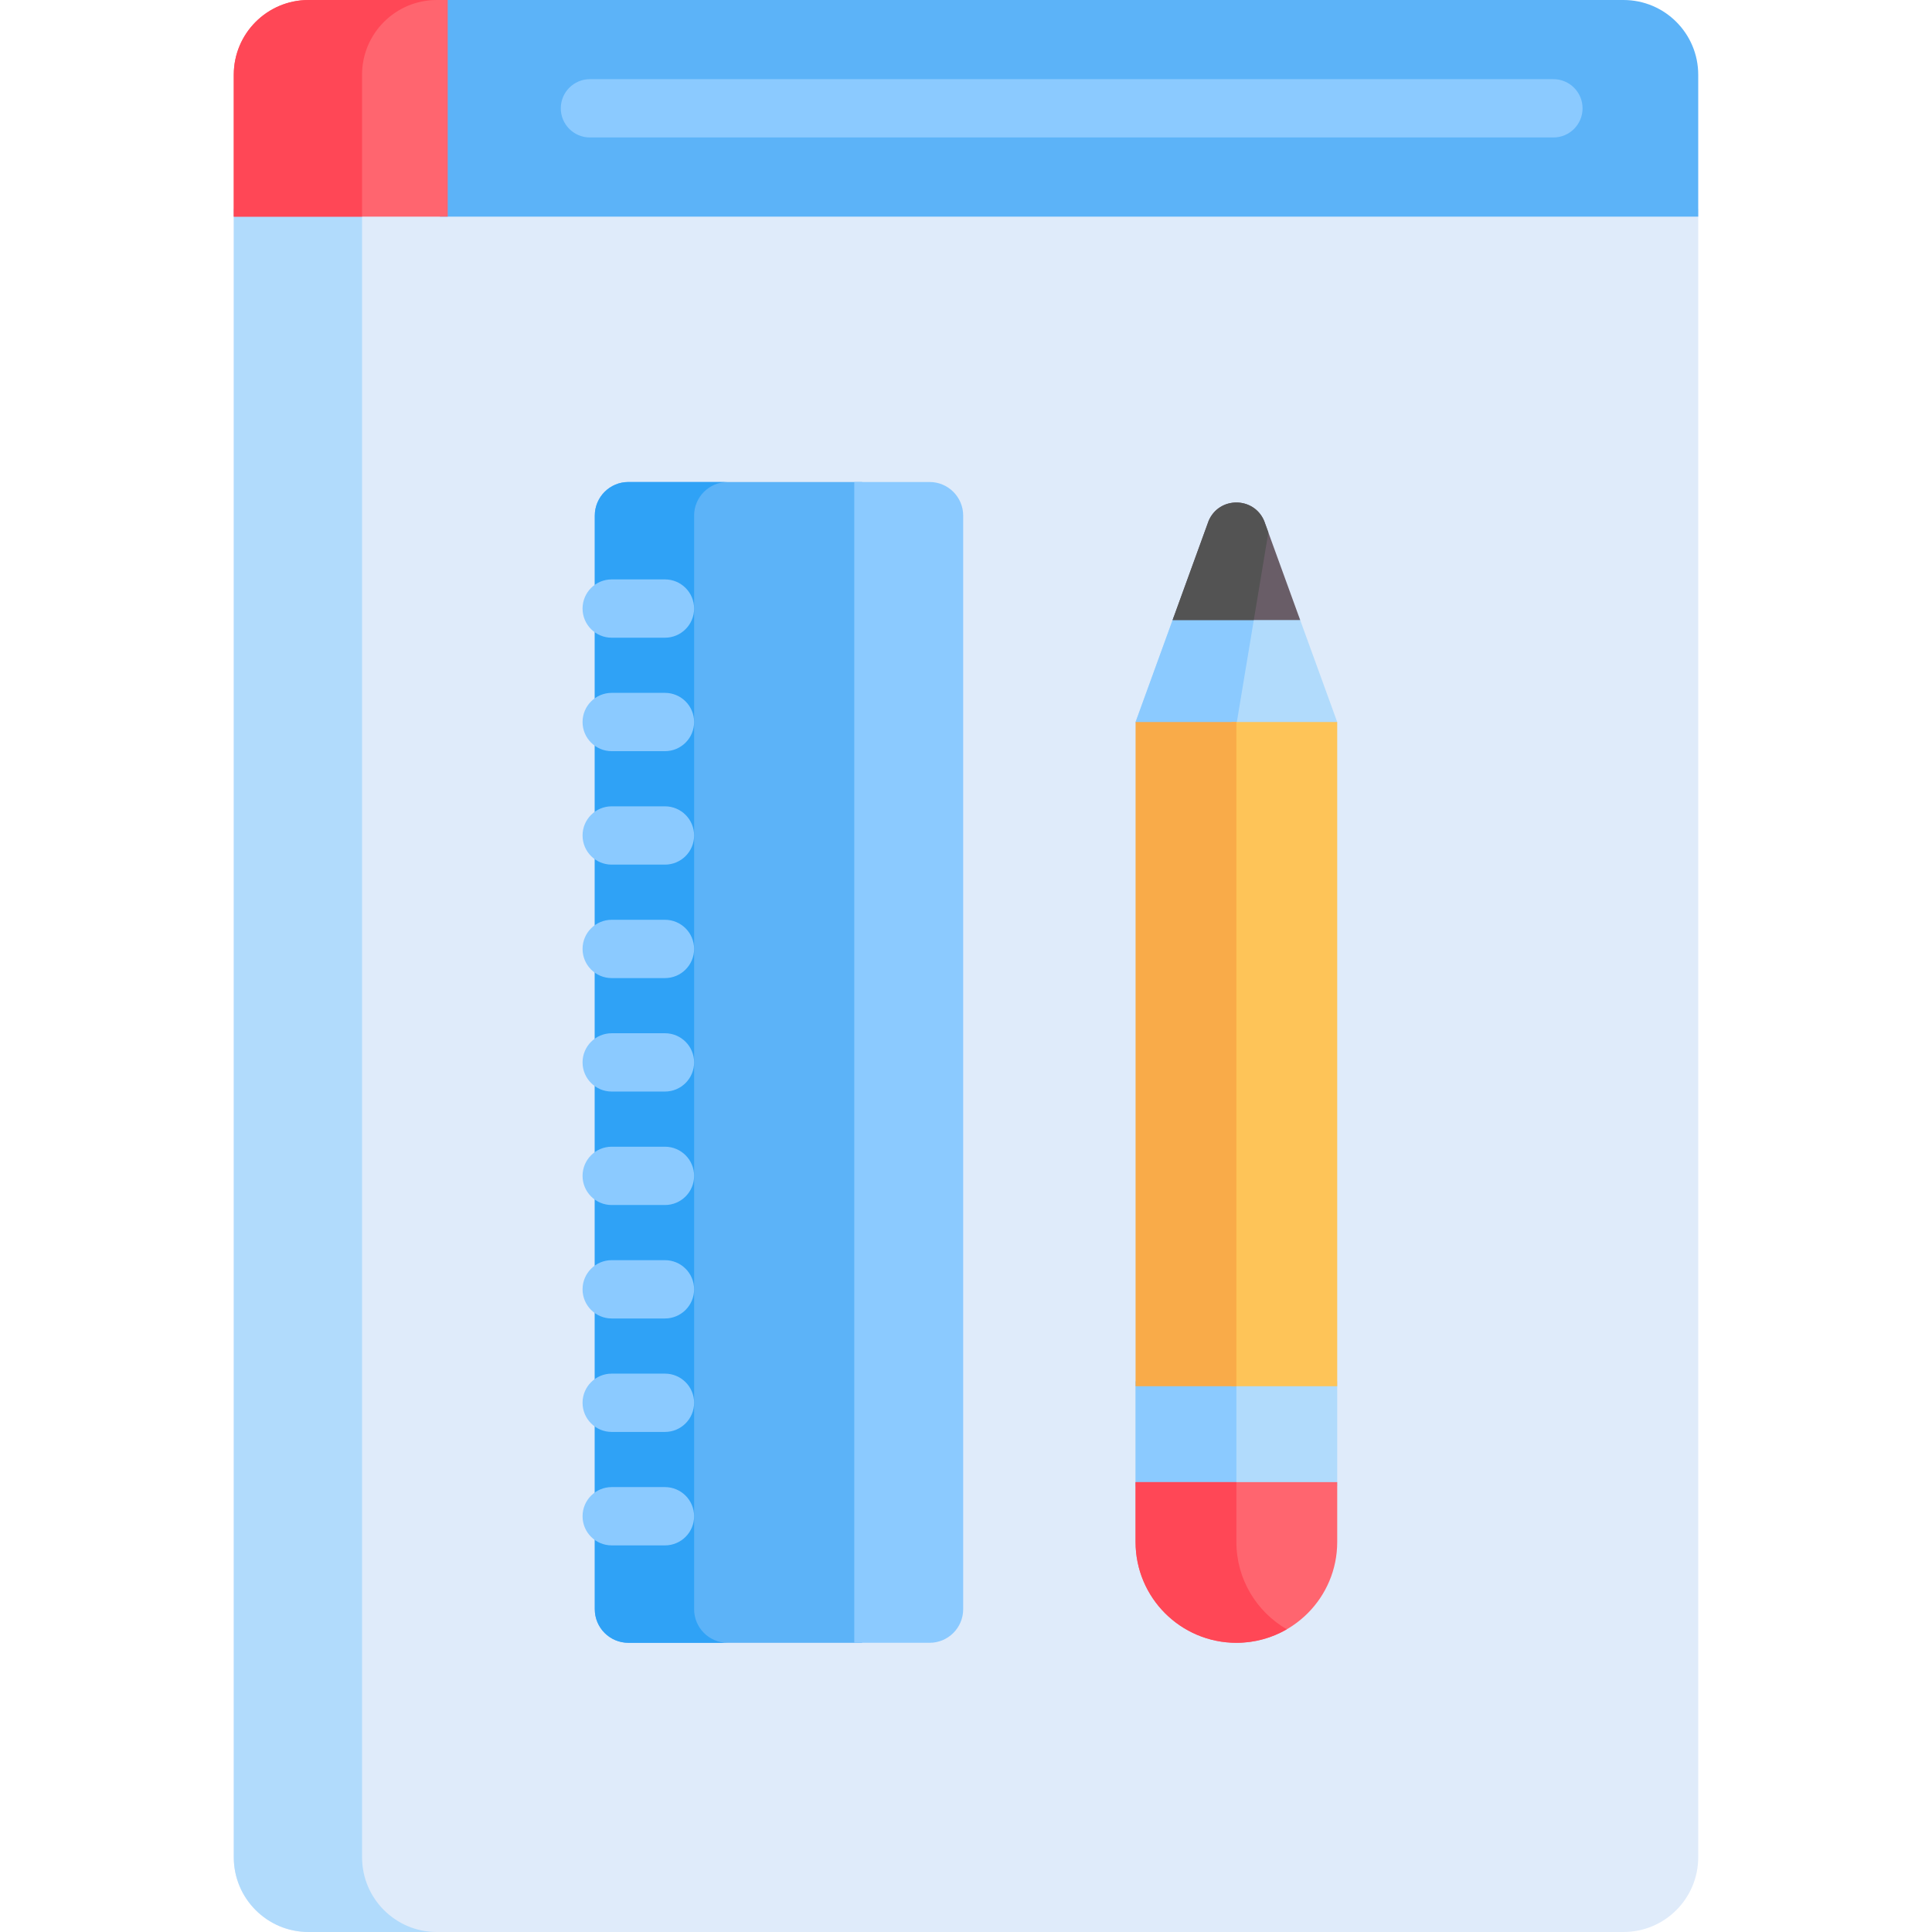 <svg id="Capa_1" enable-background="new 0 0 512 512" height="512" viewBox="0 0 512 512" width="512" xmlns="http://www.w3.org/2000/svg"><g><g><path d="m61.954 55.347v436.847c0 10.939 8.868 19.806 19.806 19.806h348.478c10.939 0 19.807-8.868 19.807-19.806v-436.847z" fill="#dfebfa"/><path d="m95.95 492.194v-436.847h-33.996v436.847c0 10.939 8.868 19.806 19.806 19.806h33.996c-10.938 0-19.806-8.868-19.806-19.806z" fill="#b1dbfc"/><path d="m430.239 0h-313.648v57.407h333.455v-37.601c0-10.939-8.869-19.806-19.807-19.806z" fill="#5cb3f8"/><path d="m118.651 0h-36.89c-10.939 0-19.807 8.867-19.807 19.806v37.601h56.696v-57.407z" fill="#ff656f"/><path d="m115.757 0h-33.996c-10.939 0-19.807 8.867-19.807 19.806v37.601h33.996v-37.601c0-10.939 8.868-19.806 19.807-19.806z" fill="#ff4756"/><g><g><path d="m411.669 36.43h-255.327c-4.267 0-7.726-3.459-7.726-7.726s3.459-7.726 7.726-7.726h255.327c4.267 0 7.726 3.459 7.726 7.726s-3.459 7.726-7.726 7.726z" fill="#8bcaff"/></g></g></g><path d="m166.528 127.737c-4.917 0-8.903 3.986-8.903 8.903v289.814c0 4.917 3.986 8.903 8.903 8.903h61.926v-307.62z" fill="#5cb3f8"/><path d="m183.947 426.454v-289.813c0-4.917 3.986-8.903 8.903-8.903h-26.322c-4.917 0-8.903 3.986-8.903 8.903v289.814c0 4.917 3.986 8.903 8.903 8.903h26.322c-4.917-.001-8.903-3.987-8.903-8.904z" fill="#2fa2f6"/><g><path d="m176.221 169h-14.11c-4.267 0-7.726-3.459-7.726-7.726s3.459-7.726 7.726-7.726h14.11c4.267 0 7.726 3.459 7.726 7.726s-3.459 7.726-7.726 7.726z" fill="#8bcaff"/></g><g><path d="m176.221 229.137h-14.11c-4.267 0-7.726-3.459-7.726-7.726s3.459-7.726 7.726-7.726h14.11c4.267 0 7.726 3.459 7.726 7.726s-3.459 7.726-7.726 7.726z" fill="#8bcaff"/></g><g><path d="m176.221 199.069h-14.11c-4.267 0-7.726-3.459-7.726-7.726s3.459-7.726 7.726-7.726h14.11c4.267 0 7.726 3.459 7.726 7.726 0 4.266-3.459 7.726-7.726 7.726z" fill="#8bcaff"/></g><g><path d="m176.221 259.205h-14.11c-4.267 0-7.726-3.459-7.726-7.726s3.459-7.726 7.726-7.726h14.11c4.267 0 7.726 3.459 7.726 7.726s-3.459 7.726-7.726 7.726z" fill="#8bcaff"/></g><g><path d="m176.221 289.273h-14.11c-4.267 0-7.726-3.459-7.726-7.726s3.459-7.726 7.726-7.726h14.11c4.267 0 7.726 3.459 7.726 7.726s-3.459 7.726-7.726 7.726z" fill="#8bcaff"/></g><g><path d="m176.221 319.342h-14.11c-4.267 0-7.726-3.459-7.726-7.726s3.459-7.726 7.726-7.726h14.11c4.267 0 7.726 3.459 7.726 7.726s-3.459 7.726-7.726 7.726z" fill="#8bcaff"/></g><g><path d="m176.221 379.478h-14.11c-4.267 0-7.726-3.459-7.726-7.726s3.459-7.726 7.726-7.726h14.11c4.267 0 7.726 3.459 7.726 7.726s-3.459 7.726-7.726 7.726z" fill="#8bcaff"/></g><g><path d="m176.221 349.41h-14.11c-4.267 0-7.726-3.459-7.726-7.726s3.459-7.726 7.726-7.726h14.11c4.267 0 7.726 3.459 7.726 7.726s-3.459 7.726-7.726 7.726z" fill="#8bcaff"/></g><g><path d="m176.221 409.547h-14.11c-4.267 0-7.726-3.459-7.726-7.726s3.459-7.726 7.726-7.726h14.11c4.267 0 7.726 3.459 7.726 7.726s-3.459 7.726-7.726 7.726z" fill="#8bcaff"/></g><path d="m300.939 366.082h53.436v27.815h-53.436z" fill="#b1dbfc"/><path d="m300.939 366.082h26.718v27.815h-26.718z" fill="#8bcaff"/><path d="m344.184 163.286h-33.055l-10.19 28.057 1.623 2.313h48.805l3.008-2.313z" fill="#b1dbfc"/><path d="m332.441 163.286h-21.312l-10.19 28.057 1.623 2.313h24.83z" fill="#8bcaff"/><path d="m320.29 138.065-9.534 26.251h33.803l-9.534-26.251c-2.743-6.528-11.993-6.528-14.735 0z" fill="#695d67"/><path d="m336.128 141.105-1.104-3.04c-2.742-6.528-11.992-6.528-14.735 0l-9.534 26.251h21.514z" fill="#535353"/><path d="m246.35 127.737h-19.955v307.62h19.955c4.917 0 8.903-3.986 8.903-8.903v-289.814c0-4.916-3.986-8.903-8.903-8.903z" fill="#8bcaff"/><path d="m326.385 191.343h27.99v176.023h-27.99z" fill="#fec458"/><path d="m300.939 392.777v15.863c0 14.756 11.962 26.718 26.718 26.718 14.756 0 26.718-11.962 26.718-26.718v-15.863z" fill="#ff656f"/><path d="m327.657 408.64v-15.863h-26.718v15.863c0 14.756 11.962 26.718 26.718 26.718 4.868 0 9.428-1.309 13.359-3.583-7.984-4.621-13.359-13.248-13.359-23.135z" fill="#ff4756"/><path d="m300.939 191.343h26.718v176.023h-26.718z" fill="#f9ab49"/></g></svg>